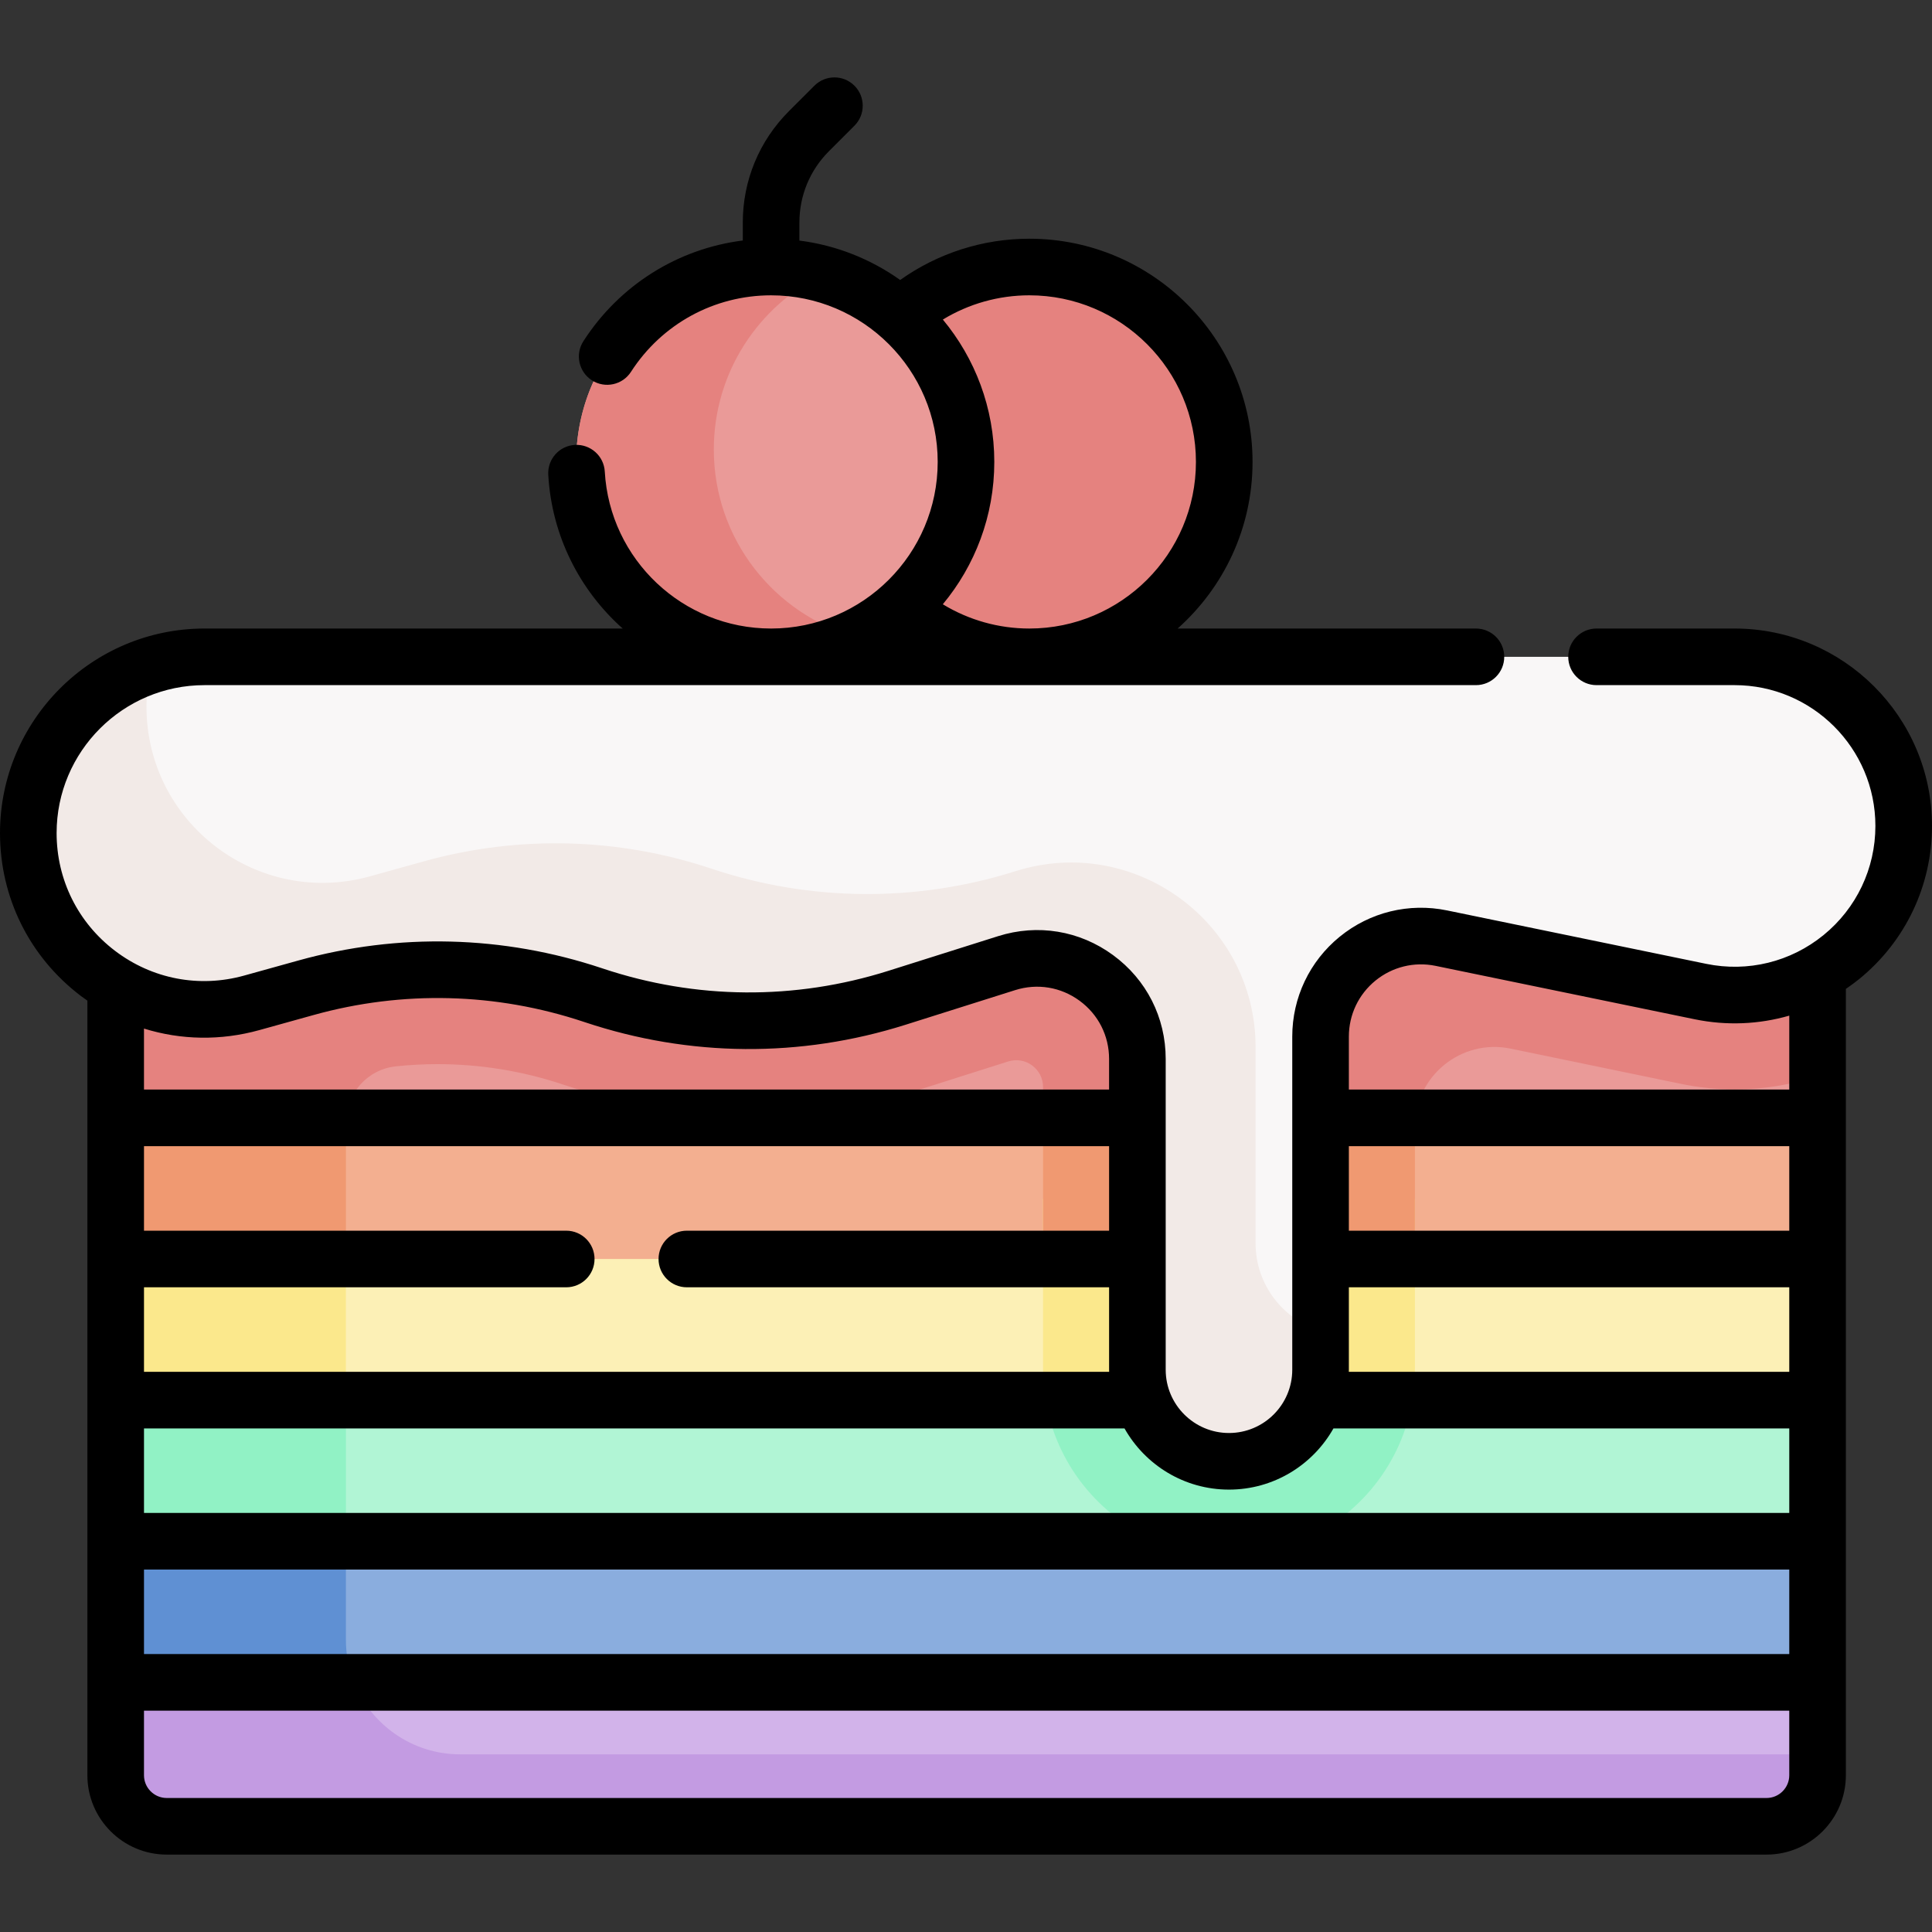 <svg id="Capa_1" enable-background="new 0 0 511.979 511.979" height="512" viewBox="0 0 511.979 511.979" width="512" xmlns="http://www.w3.org/2000/svg"><rect x="0" y="0" width="511.979" height="511.979" fill="#333333" stroke="none"/><g><g><path d="m465.309 317.714h-417.775l-16.877 15.917v37.4l17.297 18.7h418.864l14.839-18.7v-37.4z" fill="#fcf0b6"/><path d="m464.845 387.245h-414.591l-19.597 21.186v37.4l20.486 16.23h416.876l13.638-16.23v-37.4z" fill="#8aadde"/><g><g id="XMLID_397_"><g><path d="m30.657 218.201v78.03l17.512 13.98h414.171l19.317-13.98v-78.03z" fill="#ea9a98"/><path d="m91.667 317.714h-44.133l-16.877 15.917v37.4l17.297 18.7h43.713z" fill="#fbe88c"/><path d="m84.351 218.201h-53.694v78.03l17.512 13.98h43.498v-12.779c0-7.58 5.664-14.045 13.202-14.847 3.674-.391 7.371-.588 11.074-.588 11.312 0 22.49 1.813 33.223 5.392l.324.107c15.839 5.28 32.336 7.957 49.033 7.957 15.865 0 31.58-2.423 46.709-7.202l21.921-6.961c4.582-1.455 9.257 1.965 9.257 6.772v22.148h98.539v-11.659c0-13.372 12.28-23.372 25.375-20.664l45.25 9.359c4.68.965 9.454 1.453 14.19 1.453 7.648 0 15.003-1.258 21.894-3.547v-60.82-6.131z" fill="#e5827f"/><path d="m30.657 296.231h451v37.4h-451z" fill="#f3af90"/><path d="m91.667 434.602v-47.358h-41.413l-19.597 21.186v37.4l20.486 16.23h58.014c-10.33-4.826-17.49-15.303-17.49-27.458z" fill="#5f90d3"/><path d="m374.948 362.975v-45.26h-98.539v45.26c0 9.86 2.922 19.045 7.931 26.756h82.678c5.008-7.711 7.93-16.896 7.93-26.756z" fill="#fbe88c"/><path d="m30.657 371.031h451v37.4h-451z" fill="#b1f5d5"/><path d="m481.657 445.831v24.61c0 7.47-6.06 13.53-13.53 13.53h-423.94c-7.47 0-13.53-6.06-13.53-13.53v-24.61z" fill="#d2b3ea"/></g></g><circle cx="272.771" cy="122.409" fill="#e5827f" r="51.651"/><circle cx="204.339" cy="122.409" fill="#ea9a98" r="51.651"/><path d="m189.161 119.112c0-20.421 11.858-38.09 29.059-46.473-4.417-1.23-9.072-1.882-13.881-1.882-28.526 0-51.651 23.125-51.651 51.651s23.125 51.651 51.651 51.651c8.105 0 15.771-1.871 22.597-5.198-21.784-6.063-37.775-26.032-37.775-49.749z" fill="#e5827f"/></g><path d="m277.079 371.031c2.795 16.914 14.226 30.949 29.604 37.4h37.993c15.378-6.451 26.809-20.486 29.604-37.4z" fill="#91f2c5"/><path d="m276.409 296.231h98.539v37.4h-98.539z" fill="#f09971"/><path d="m7.5 220.759c0 30.885 29.445 53.264 59.203 44.993l14.415-4.006c24.944-6.932 51.39-6.262 75.951 1.925l.325.108c26.031 8.677 54.14 8.899 80.305.633l29.057-9.18c17.164-5.423 34.653 7.393 34.653 25.393v82.35c0 13.404 10.866 24.27 24.27 24.27 13.404 0 24.27-10.866 24.27-24.27v-88.286c0-16.869 15.485-29.488 32.007-26.082l68.665 14.154c27.802 5.731 53.859-15.503 53.859-43.889 0-24.749-20.063-44.812-44.812-44.812h-405.469c-25.791 0-46.699 20.908-46.699 46.699z" fill="#f9f7f7"/><g><path d="m332.727 329.453v-51.943c0-33.062-32.121-56.6-63.647-46.64-26.184 8.272-54.313 8.058-80.368-.613l-.389-.13c-24.543-8.167-50.965-8.83-75.887-1.904l-14.416 4.007c-29.758 8.27-59.203-14.108-59.203-44.993 0-3.797.476-7.492 1.331-11.026-18.918 5.967-32.648 23.658-32.648 44.548 0 30.885 29.445 53.263 59.203 44.993l14.35-3.988c24.965-6.938 51.431-6.274 76.016 1.907l.325.108c26.055 8.67 54.184 8.885 80.368.613l28.994-9.16c17.164-5.423 34.653 7.393 34.653 25.393v82.35c0 13.404 10.866 24.269 24.269 24.269 13.404 0 24.27-10.866 24.27-24.27v-10.296c-9.965-3.019-17.221-12.273-17.221-23.225z" fill="#f2eae7"/></g><path d="m30.657 296.231h61.01v37.4h-61.01z" fill="#f09971"/><path d="m30.657 371.031h61.01v37.4h-61.01z" fill="#91f2c5"/><path d="m121.966 464.901c-12.765 0-23.678-7.898-28.14-19.07h-63.169v24.61c0 7.47 6.06 13.53 13.53 13.53h423.94c7.47 0 13.53-6.06 13.53-13.53v-5.54z" fill="#c39be2"/></g><path d="m459.667 166.561h-36.584c-4.142 0-7.5 3.357-7.5 7.5s3.358 7.5 7.5 7.5h36.584c20.574 0 37.312 16.738 37.312 37.312 0 11.266-5.009 21.809-13.742 28.925-8.733 7.115-20.069 9.894-31.102 7.618l-68.666-14.154c-10.094-2.08-20.463.461-28.451 6.971s-12.57 16.152-12.57 26.457v88.286c0 9.247-7.523 16.77-16.77 16.77s-16.77-7.522-16.77-16.77v-82.35c0-10.996-5.087-21.03-13.957-27.529-8.87-6.5-19.971-8.328-30.455-5.015l-29.057 9.18c-24.817 7.84-50.984 7.634-75.674-.597l-.325-.108c-26.075-8.691-53.852-9.395-80.331-2.036l-14.415 4.006c-11.907 3.31-24.376.919-34.214-6.558-9.837-7.478-15.48-18.853-15.48-31.21 0-21.614 17.584-39.198 39.199-39.198h336.922c4.142 0 7.5-3.357 7.5-7.5s-3.358-7.5-7.5-7.5h-79.048c12.169-10.839 19.849-26.611 19.849-44.151 0-32.616-26.535-59.151-59.151-59.151-12.33 0-24.267 3.855-34.23 10.937-7.736-5.504-16.842-9.191-26.703-10.445v-4.769c0-7.146 2.783-13.866 7.836-18.919l6.749-6.748c2.929-2.929 2.929-7.678 0-10.606-2.929-2.93-7.678-2.929-10.607-.001l-6.749 6.748c-7.887 7.887-12.23 18.373-12.23 29.526v4.748c-17.226 2.179-32.653 11.809-42.238 26.681-2.244 3.482-1.241 8.124 2.241 10.367 3.48 2.244 8.123 1.242 10.367-2.24 8.184-12.698 22.064-20.279 37.13-20.279 24.345 0 44.151 19.807 44.151 44.151s-19.806 44.151-44.151 44.151c-23.386 0-42.745-18.273-44.072-41.601-.235-4.136-3.776-7.281-7.914-7.062-4.136.235-7.297 3.778-7.062 7.914.924 16.245 8.38 30.65 19.721 40.749h-110.811c-29.886 0-54.199 24.313-54.199 54.198 0 17.086 7.802 32.813 21.404 43.151.575.437 1.166.844 1.753 1.255v205.273c0 11.596 9.434 21.029 21.029 21.029h423.94c11.596 0 21.029-9.434 21.029-21.029v-208.38c1.212-.83 2.405-1.696 3.556-2.633 12.244-9.978 19.267-24.758 19.267-40.553.001-28.845-23.466-52.311-52.311-52.311zm-142.745-44.152c0 24.345-19.806 44.151-44.151 44.151-8.142 0-16.056-2.249-22.923-6.428 8.513-10.244 13.641-23.393 13.641-37.723 0-14.329-5.124-27.481-13.632-37.729 6.865-4.176 14.776-6.423 22.914-6.423 24.345.001 44.151 19.808 44.151 44.152zm40.526 240.566v-21.843h116.708v22.398h-116.722c.003-.185.014-.369.014-.555zm116.709 75.352h-435.999v-22.398h435.999zm0-112.195h-116.709v-22.399h116.708v22.399zm-148.478 68.612c11.868 0 22.231-6.546 27.685-16.214h120.793v22.398h-435.999v-22.398h259.836c5.454 9.668 15.816 16.214 27.685 16.214zm-31.77-68.612h-111.894c-4.142 0-7.5 3.357-7.5 7.5s3.358 7.5 7.5 7.5h111.895v21.843c0 .186.011.37.014.556h-255.766v-22.398h111.895c4.142 0 7.5-3.357 7.5-7.5s-3.358-7.5-7.5-7.5h-111.895v-22.399h255.751zm-225.198-53.153 14.415-4.006c23.592-6.558 48.34-5.93 71.571 1.813l.325.108c27.712 9.237 57.082 9.47 84.936.669l29.057-9.18c5.879-1.855 12.099-.832 17.07 2.811 4.971 3.644 7.823 9.268 7.823 15.431v8.107h-255.75v-16.162c9.777 3.046 20.315 3.253 30.553.409zm399.416 203.489h-423.94c-3.325 0-6.029-2.705-6.029-6.029v-17.111h435.999v17.111c0 3.324-2.705 6.029-6.03 6.029zm6.03-187.735h-116.709v-14.044c0-5.775 2.568-11.181 7.045-14.829s10.291-5.073 15.947-3.907l68.666 14.154c8.446 1.74 17.014 1.355 25.05-.964v19.59z"/></g></svg>